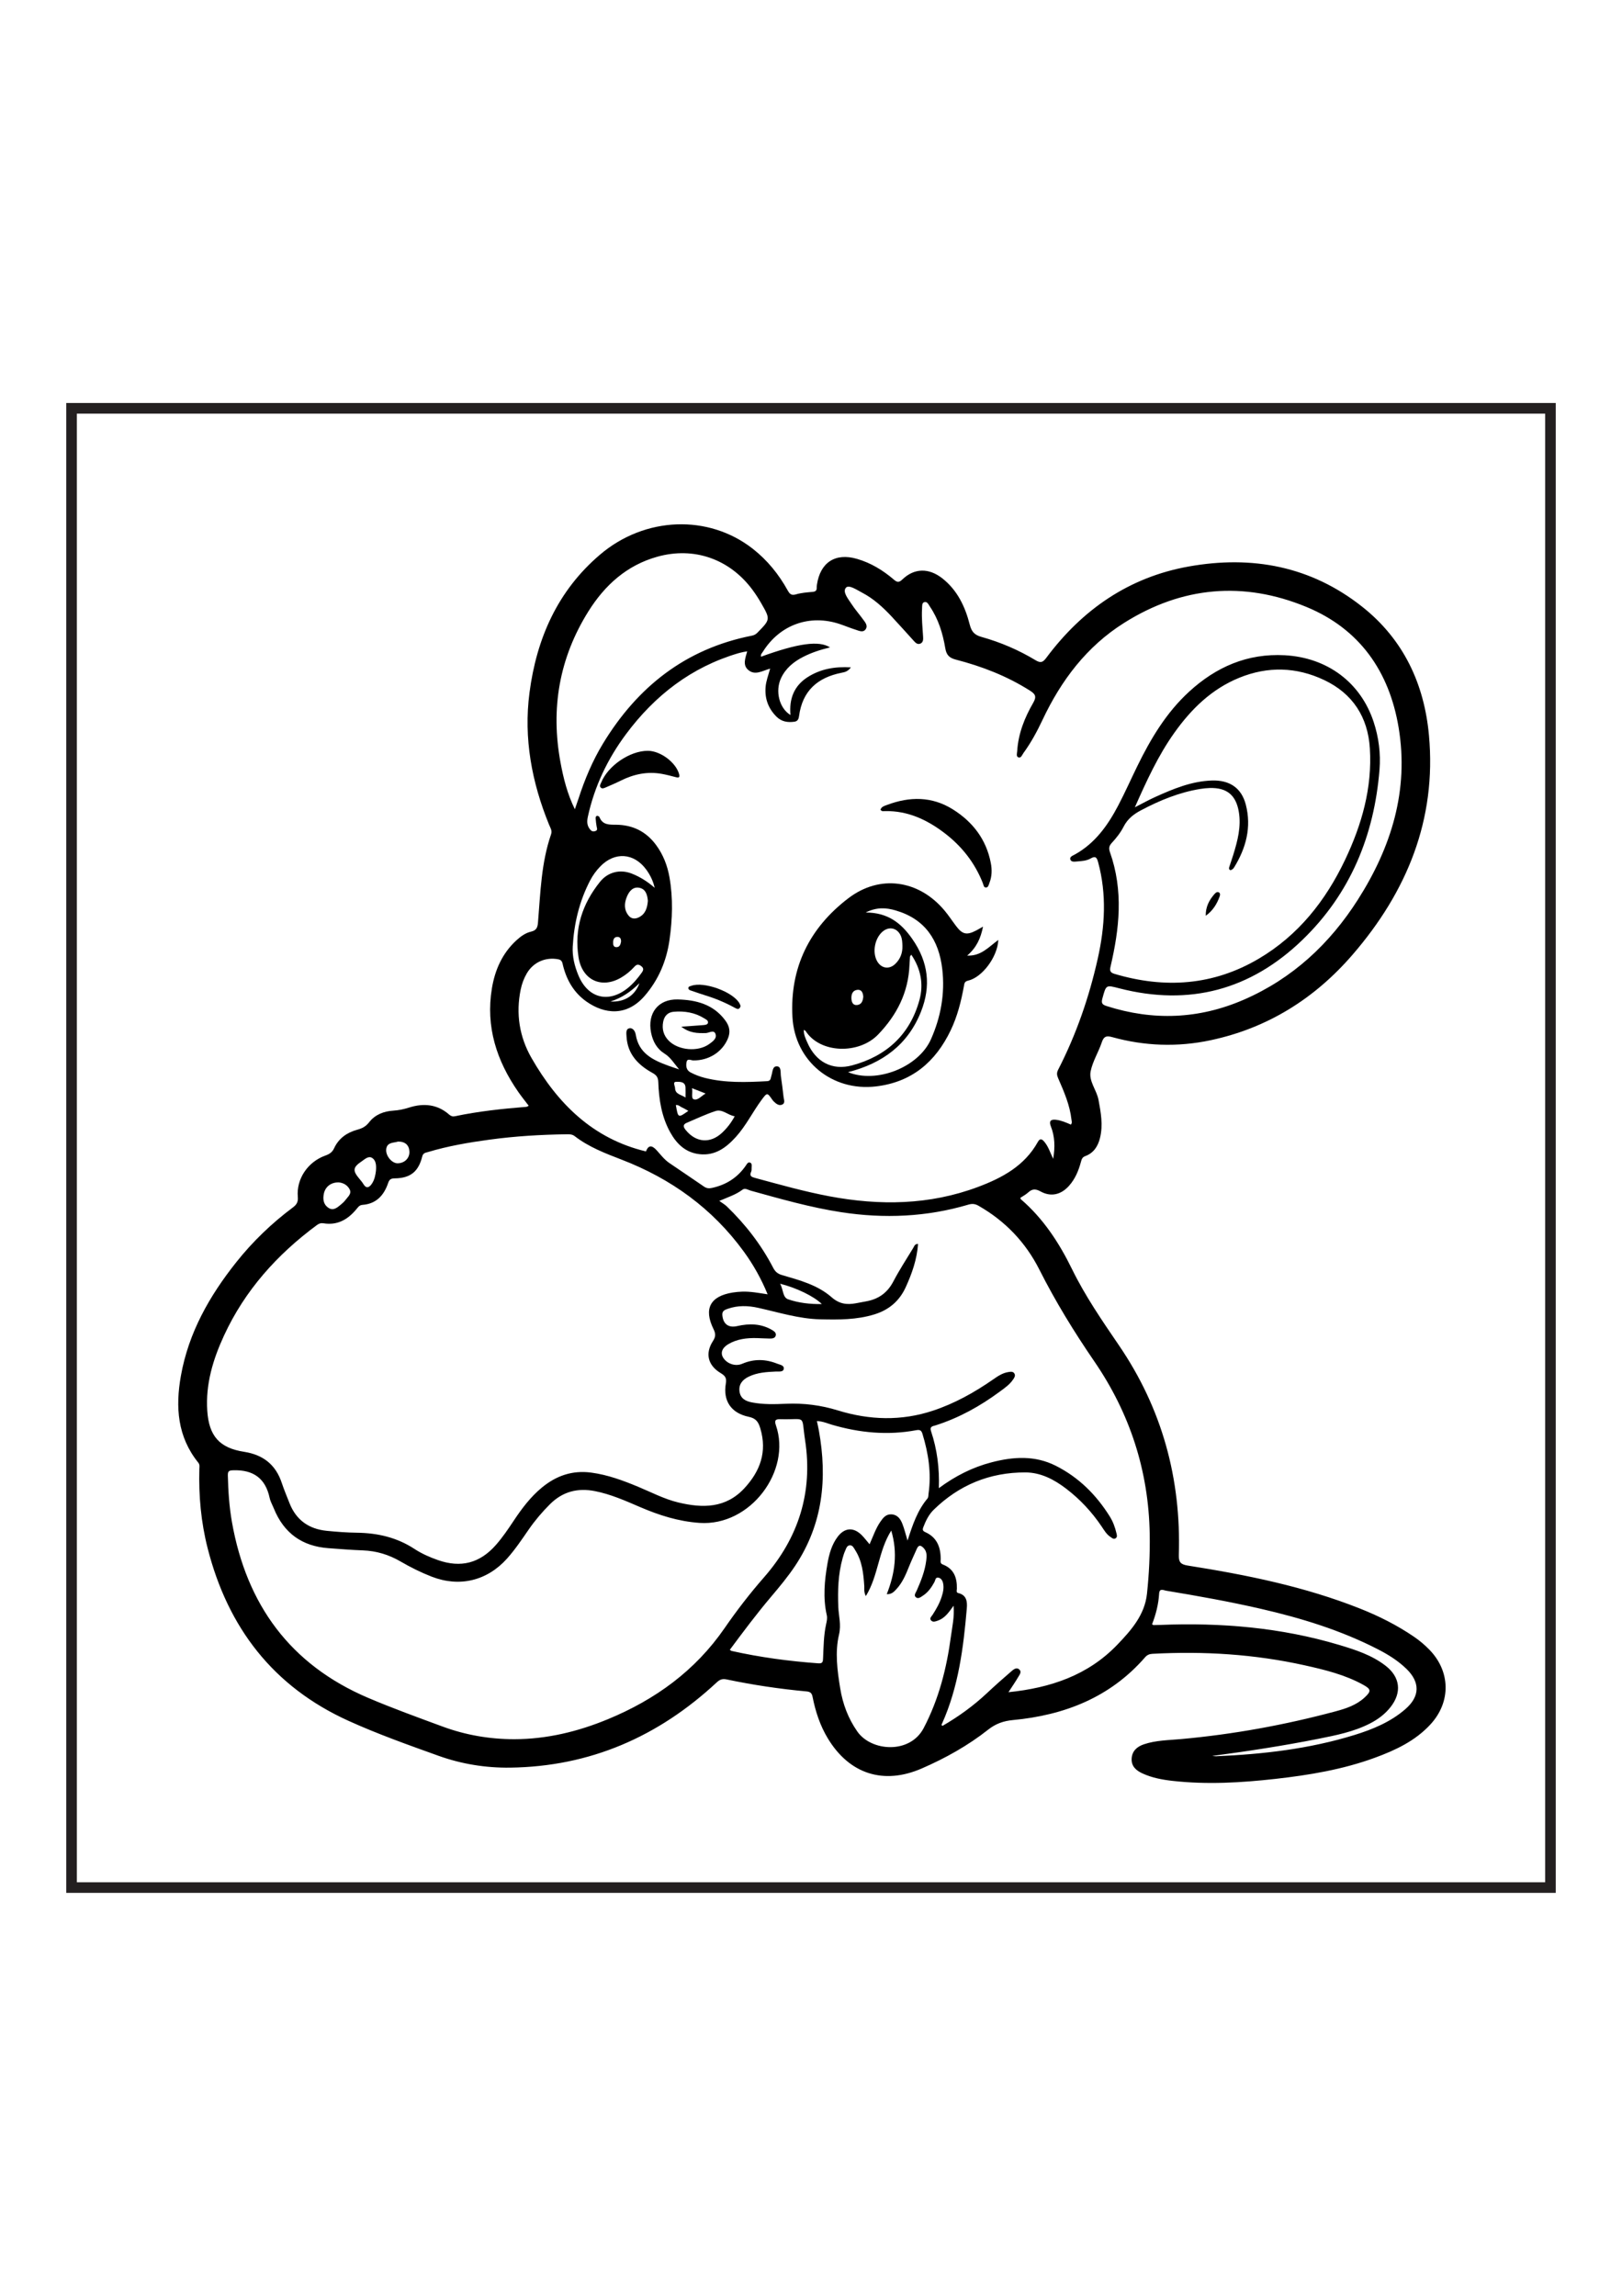 <?xml version="1.0" encoding="utf-8"?>
<!-- Generator: Adobe Illustrator 27.5.0, SVG Export Plug-In . SVG Version: 6.00 Build 0)  -->
<svg xmlns="http://www.w3.org/2000/svg" xmlns:xlink="http://www.w3.org/1999/xlink" viewBox="0 0 612 612" width="595" height="842" preserveAspectRatio="xMidYMid meet" data-scaled="true">
<g>
	<path d="M199.492,290.093c-1.346-1.777-2.705-3.446-3.93-5.207c-8.189-11.773-12.352-24.626-9.967-39.06
		c1.148-6.948,3.9-13.221,9.216-18.109c1.62-1.489,3.435-2.82,5.567-3.311c2.013-0.464,2.454-1.556,2.607-3.408
		c0.929-11.205,1.21-22.516,4.94-33.303c0.489-1.415-0.282-2.474-0.746-3.611c-6.536-16.004-9.65-32.577-7.396-49.816
		c2.676-20.463,10.595-38.458,26.643-52.1c16.932-14.394,40.899-15.243,57.571-2.215c5.506,4.303,9.846,9.653,13.221,15.758
		c0.769,1.391,1.425,1.963,3.138,1.46c1.978-0.581,4.098-0.745,6.17-0.921c1.131-0.096,1.682-0.454,1.623-1.615
		c-0.018-0.36,0.033-0.727,0.086-1.085c1.248-8.414,6.918-12.126,15.073-9.773c5.23,1.509,9.8,4.28,13.911,7.8
		c1.194,1.022,1.892,1.29,3.26-0.029c4.454-4.292,9.948-4.418,15.043-0.429c5.691,4.456,8.648,10.694,10.373,17.478
		c0.67,2.635,1.785,3.898,4.395,4.625c7.192,2.004,14.046,4.942,20.442,8.802c1.955,1.18,2.791,0.774,4.059-0.924
		c13.571-18.186,31.147-30.384,53.678-34.426c23.907-4.289,46.157-0.153,65.536,15.193c15.552,12.316,23.375,29.079,25.153,48.441
		c2.919,31.794-8.29,59.014-28.778,82.75c-14.299,16.566-32.039,27.719-53.601,32.311c-12.47,2.655-24.916,2.212-37.201-1.193
		c-2.238-0.62-3.135-0.19-3.876,2.019c-1.238,3.692-3.434,7.137-4.191,10.894c-0.76,3.773,2.28,7.06,2.973,10.79
		c0.885,4.761,1.749,9.473,0.577,14.293c-0.771,3.171-2.39,5.734-5.562,6.902c-1.183,0.436-1.395,1.236-1.657,2.214
		c-0.88,3.275-2.16,6.362-4.44,8.945c-2.994,3.392-6.834,4.36-10.765,2.187c-1.933-1.068-3.198-1.009-4.728,0.403
		c-0.854,0.788-1.932,1.332-2.901,1.981c0.06,0.21,0.053,0.444,0.165,0.541c8.493,7.303,14.451,16.446,19.33,26.407
		c4.968,10.144,11.366,19.436,17.702,28.731c16.273,23.873,23.463,50.289,22.583,79.01c-0.084,2.739,0.653,3.613,3.358,4.041
		c22.17,3.502,44.125,7.926,65.094,16.264c7.108,2.826,13.9,6.249,20.232,10.559c2.11,1.436,4.05,3.071,5.832,4.897
		c8.004,8.197,8.212,19.727,0.444,28.177c-5.763,6.269-13.24,9.762-21.045,12.62c-12.101,4.431-24.719,6.526-37.461,7.956
		c-12.926,1.45-25.879,2.21-38.863,0.746c-3.885-0.438-7.727-1.154-11.315-2.807c-2.361-1.088-4.217-2.666-4.082-5.537
		c0.137-2.928,2.044-4.574,4.62-5.445c4.527-1.532,9.297-1.544,13.986-1.968c19.76-1.786,39.2-5.332,58.354-10.469
		c3.959-1.062,7.848-2.349,10.947-5.226c2.536-2.354,2.483-3.12-0.507-4.774c-6.914-3.826-14.512-5.672-22.134-7.365
		c-18.918-4.201-38.074-5.386-57.398-4.335c-1.181,0.064-2.02,0.415-2.804,1.317c-13.172,15.133-30.405,21.842-49.855,23.673
		c-3.592,0.338-6.5,1.373-9.331,3.607c-7.661,6.045-16.146,10.771-25.088,14.659c-14.369,6.249-27.246,2.112-35.381-11.281
		c-2.965-4.881-4.706-10.21-5.801-15.757c-0.287-1.455-0.898-1.907-2.301-2.036c-10.131-0.933-20.184-2.433-30.14-4.524
		c-1.645-0.345-2.597,0.074-3.782,1.176c-21.953,20.403-47.701,31.709-77.885,32.102c-9.239,0.12-18.324-1.35-27.012-4.465
		c-11.44-4.102-22.911-8.176-33.989-13.197c-28.439-12.888-45.496-35.174-53.131-65.078c-2.509-9.826-3.411-19.847-3.135-29.978
		c0.022-0.797,0.213-1.568-0.397-2.323c-7.897-9.778-8.665-20.994-6.562-32.785c2.902-16.272,10.774-30.12,20.907-42.854
		c6.196-7.786,13.318-14.637,21.285-20.592c1.414-1.057,2.099-2.043,1.922-4.003c-0.609-6.772,3.744-13.236,10.38-15.612
		c1.546-0.554,2.603-1.219,3.324-2.782c1.704-3.69,4.816-5.902,8.635-6.942c1.909-0.52,3.319-1.219,4.595-2.871
		c2.211-2.862,5.528-4.124,9.071-4.349c2.093-0.132,4.003-0.538,6.011-1.175c5.384-1.709,10.6-1.282,15.061,2.64
		c0.708,0.622,1.335,0.826,2.19,0.647c8.903-1.869,17.926-2.83,26.981-3.552C198.862,290.471,199.093,290.279,199.492,290.093z
		 M281.93,118.677c-0.633,0.105-0.973,0.145-1.306,0.219c-0.708,0.159-1.421,0.303-2.116,0.509
		c-17.66,5.231-31.439,15.907-42.307,30.508c-6.96,9.351-11.908,19.704-14.398,31.16c-0.359,1.653-0.39,3.166,0.724,4.642
		c0.604,0.8,1.142,1.052,2.039,0.779c1.067-0.326,0.672-1.044,0.545-1.754c-0.175-0.978-0.281-1.972-0.357-2.964
		c-0.033-0.439,0.023-0.995,0.595-1.04c0.276-0.022,0.751,0.239,0.845,0.484c1.141,2.957,3.686,2.846,6.158,2.86
		c6.336,0.035,11.415,2.519,15.196,7.646c2.699,3.661,4.28,7.771,5.06,12.214c1.382,7.868,1.113,15.778,0,23.611
		c-1.116,7.849-4.099,14.995-9.38,21.098c-6.864,7.934-15.277,6.809-21.904,2.166c-4.76-3.335-7.491-8.047-8.887-13.608
		c-0.259-1.03-0.307-2.088-1.786-2.369c-4.808-0.912-9.396,1.075-11.88,5.316c-1.111,1.897-1.862,3.939-2.306,6.085
		c-1.886,9.115-0.479,17.88,4.073,25.819c9.854,17.187,23.135,30.475,43.187,35.257c0.858-2.274,2.119-2.56,4.046-0.429
		c1.523,1.684,2.887,3.514,4.787,4.81c4.35,2.966,8.731,5.888,13.063,8.881c0.992,0.686,1.911,0.752,3.06,0.5
		c5.294-1.159,9.544-3.843,12.659-8.309c0.397-0.569,0.81-1.498,1.603-1.257c0.987,0.301,0.615,1.367,0.65,2.138
		c0.02,0.446,0.005,0.948-0.179,1.339c-0.773,1.642,0.228,1.99,1.51,2.336c9.286,2.505,18.539,5.132,28.006,6.913
		c18.998,3.573,37.771,3.34,56.083-3.522c9.141-3.425,17.579-7.953,22.57-16.964c0.827-1.493,1.556-1.122,2.438-0.094
		c1.518,1.769,2.191,4.005,3.358,6.463c0.755-4.499,0.63-8.427-0.882-12.265c-0.754-1.914-0.124-2.739,1.989-2.473
		c1.993,0.251,3.798,1.044,5.57,1.819c0.578-0.68,0.283-1.314,0.216-1.914c-0.615-5.496-2.805-10.496-4.977-15.489
		c-0.498-1.145-0.69-2.04-0.055-3.274c6.838-13.311,11.686-27.331,14.956-41.931c2.719-12.142,3.434-24.239,0.136-36.392
		c-0.472-1.741-0.963-2.465-2.825-1.387c-1.495,0.865-3.298,0.975-5.019,1.111c-0.962,0.076-2.284,0.344-2.644-0.75
		c-0.331-1.006,0.943-1.444,1.678-1.85c7.654-4.226,12.459-10.997,16.388-18.48c2.572-4.898,4.815-9.967,7.248-14.938
		c5.057-10.332,10.903-20.118,19.49-27.997c10.216-9.374,22.047-14.53,36.109-13.763c16.069,0.877,28.633,10.276,33.531,25.132
		c1.925,5.838,2.708,11.915,2.218,18.016c-2.001,24.886-11.005,46.776-29.12,64.263c-19.492,18.818-42.618,25.033-69.001,18.249
		c-5.139-1.321-4.997-1.435-6.441,3.794c-0.49,1.773-0.066,2.346,1.559,2.867c17.592,5.637,34.904,4.966,51.851-2.405
		c18.324-7.97,32.352-21.028,42.983-37.704c12.634-19.817,19.33-41.3,15.371-64.995c-3.534-21.151-14.723-37.178-34.823-45.459
		c-23.725-9.775-46.911-7.72-68.751,6.038c-14.12,8.894-23.755,21.681-30.785,36.602c-2.054,4.36-4.342,8.59-7.188,12.49
		c-0.497,0.682-0.882,1.974-1.862,1.655c-0.995-0.325-0.546-1.587-0.494-2.424c0.407-6.587,2.798-12.578,6.042-18.182
		c1.367-2.362,0.783-3.312-1.24-4.594c-8.68-5.503-18.128-9.159-28.01-11.709c-2.486-0.641-3.509-1.804-3.925-4.263
		c-0.942-5.576-2.565-10.965-5.795-15.714c-0.524-0.771-1.027-2.07-2.182-1.679c-0.907,0.307-0.734,1.56-0.791,2.447
		c-0.228,3.549,0.186,7.074,0.392,10.609c0.056,0.955,0.082,2.131-1.055,2.586c-1.135,0.454-1.863-0.393-2.541-1.136
		c-2.754-3.019-5.46-6.084-8.254-9.066c-3.303-3.525-6.854-6.786-11.176-9.036c-1.979-1.03-4.994-3.121-6.085-1.861
		c-1.392,1.607,0.866,4.235,2.109,6.157c1.278,1.976,2.858,3.753,4.244,5.663c0.839,1.156,2.087,2.459,1.051,3.898
		c-0.963,1.337-2.52,0.51-3.764,0.122c-1.99-0.62-3.918-1.437-5.894-2.104c-11.395-3.841-22.692,0.206-29.081,10.417
		c-0.34,0.543-0.947,1.051-0.692,1.876c13.925-5.056,21.893-6.195,26.016-3.502c-3.655,0.867-6.998,1.966-10.145,3.578
		c-3.561,1.824-6.552,4.258-8.304,7.951c-2.331,4.915-0.709,11.411,3.54,13.972c-0.56-6.054,1.311-11.03,6.508-14.316
		c4.836-3.057,10.181-4.025,16.284-3.657c-1.162,1.604-2.387,1.807-3.489,2.025c-9.09,1.79-14.807,6.829-16.072,16.328
		c-0.123,0.927-0.404,1.951-1.725,2.138c-2.559,0.362-4.867,0.007-6.782-1.895c-3.085-3.067-4.451-6.74-4.128-11.094
		c0.177-2.388,1.075-4.608,1.724-7.032c-2.952,0.809-5.689,2.727-8.285,0.482C280.166,123.83,281.189,121.318,281.93,118.677z
		 M289.635,361.215c-2.42-5.901-5.395-11.177-8.978-16.102c-11.836-16.267-27.46-27.521-46.129-34.703
		c-6.192-2.382-12.383-4.758-17.702-8.864c-0.964-0.744-2.001-0.709-3.094-0.695c-9.725,0.128-19.419,0.718-29.058,2.028
		c-7.828,1.064-15.61,2.389-23.194,4.673c-0.88,0.265-1.823,0.292-2.16,1.651c-1.432,5.778-4.481,8.189-10.391,8.277
		c-1.388,0.021-2.01,0.35-2.475,1.733c-1.561,4.639-4.478,7.879-9.69,8.265c-1.213,0.09-1.695,0.917-2.319,1.665
		c-3.229,3.87-7.146,6.136-12.378,5.283c-0.967-0.158-1.712,0.084-2.505,0.67c-15.003,11.097-27.158,24.619-35.035,41.668
		c-4.147,8.975-7.003,18.343-6.32,28.417c0.642,9.471,4.584,13.996,13.882,15.443c7.208,1.122,11.927,4.838,14.23,11.75
		c0.86,2.58,1.92,5.094,2.917,7.626c2.516,6.391,7.327,9.764,14.05,10.432c3.791,0.377,7.604,0.669,11.41,0.717
		c7.804,0.099,15.081,1.791,21.698,6.122c2.728,1.786,5.739,3.113,8.836,4.199c8.648,3.033,15.807,1.182,21.864-5.689
		c2.529-2.869,4.659-6.032,6.771-9.211c3.024-4.552,6.302-8.904,10.542-12.417c5.422-4.494,11.523-6.639,18.678-5.682
		c6.2,0.829,11.952,2.959,17.66,5.329c5.023,2.086,9.867,4.659,15.194,5.936c9.157,2.196,17.898,2.245,24.948-5.39
		c5.944-6.438,8.602-13.683,6.009-22.491c-0.743-2.522-1.648-3.859-4.418-4.44c-6.612-1.387-9.73-6.005-8.612-12.563
		c0.365-2.142-0.303-2.926-1.972-3.935c-4.825-2.916-5.91-7.412-2.888-12.074c1.083-1.67,1.052-2.805,0.187-4.563
		c-3.761-7.65-1.193-12.383,7.254-13.736c1.163-0.186,2.346-0.291,3.524-0.334C283.141,360.097,286.257,360.706,289.635,361.215z
		 M354.241,434.338c6.202-4.603,12.726-7.887,19.895-9.749c8.175-2.124,16.319-2.672,24.181,1.283
		c8.675,4.364,15.291,10.957,20.402,19.123c1.208,1.929,2.004,4.068,2.521,6.296c0.164,0.708,0.438,1.501-0.336,1.977
		c-0.758,0.465-1.368-0.164-1.945-0.549c-1.477-0.987-2.342-2.508-3.305-3.936c-3.688-5.467-8.123-10.232-13.364-14.236
		c-4.567-3.489-9.605-6.134-15.428-6.147c-13.404-0.03-25.005,4.722-34.601,14.123c-1.82,1.783-2.951,4.11-3.874,6.512
		c-0.362,0.942-0.288,1.434,0.714,1.879c4.404,1.958,5.844,5.657,5.832,10.18c-0.002,0.757-0.317,1.617,0.796,2.042
		c4.221,1.61,5.41,5.016,5.314,9.159c-0.014,0.585-0.362,1.402,0.517,1.61c3.207,0.757,3.438,3.304,3.227,5.774
		c-1.272,14.866-3.136,29.621-9.326,43.437c-0.129,0.289-0.439,0.611,0.181,0.879c6.016-3.479,11.658-7.55,16.777-12.36
		c3.041-2.858,6.178-5.617,9.336-8.346c0.793-0.685,1.907-1.494,2.904-0.489c0.879,0.885,0.031,1.921-0.438,2.724
		c-1.097,1.876-2.342,3.664-3.719,5.783c15.927-1.632,30.056-6.407,41.111-17.953c5.219-5.451,10.307-11.195,11.154-19.188
		c0.794-7.495,1.163-15.033,1.031-22.576c-0.416-23.816-7.474-45.503-20.939-65.138c-7.604-11.089-14.624-22.524-20.69-34.547
		c-5.205-10.318-12.899-18.347-22.971-24.099c-1.323-0.755-2.415-0.834-3.799-0.425c-15.769,4.666-31.763,5.344-47.983,2.861
		c-11.611-1.778-22.854-5.008-34.136-8.122c-1.012-0.279-2.163-1.115-3.108-0.392c-2.41,1.842-5.258,2.754-8.77,4.254
		c1.204,0.871,2.095,1.367,2.805,2.051c7.052,6.788,12.987,14.443,17.503,23.14c0.78,1.503,1.704,2.302,3.332,2.776
		c6.627,1.932,13.455,3.73,18.738,8.373c2.922,2.567,5.771,2.9,9.167,2.272c1.337-0.247,2.673-0.504,4.01-0.753
		c4.567-0.851,7.884-3.221,10.094-7.444c2.27-4.335,4.957-8.453,7.504-12.64c0.385-0.633,0.581-1.582,1.839-1.56
		c-0.41,5.829-2.289,11.176-4.677,16.382c-2.373,5.173-6.302,8.5-11.745,10.192c-6.717,2.089-13.586,2.036-20.503,1.875
		c-8.085-0.189-15.719-2.644-23.506-4.359c-3.773-0.831-7.579-0.927-11.291,0.362c-1.073,0.372-2.263,0.747-2.128,2.384
		c0.28,3.393,2.325,4.918,5.592,4.167c4.554-1.047,9.017-0.975,13.183,1.473c0.773,0.454,1.657,1.081,1.371,2.122
		c-0.287,1.044-1.356,1.113-2.263,1.107c-1.633-0.011-3.265-0.141-4.898-0.178c-3.772-0.085-7.46,0.34-10.77,2.312
		c-2.387,1.423-3.012,3.404-1.825,5.189c1.509,2.27,4.607,3.266,7.11,2.19c4.421-1.902,8.846-1.802,13.239-0.023
		c0.99,0.401,2.736,0.577,2.42,2.046c-0.249,1.155-1.847,0.856-2.881,0.903c-3.551,0.161-7.092,0.355-10.357,1.951
		c-2.302,1.125-3.812,2.87-3.434,5.602c0.371,2.688,2.353,3.65,4.764,4.111c4.234,0.809,8.508,0.682,12.766,0.496
		c6.687-0.291,13.14,0.521,19.585,2.508c11.894,3.668,23.916,4.068,35.9,0.087c8.174-2.715,15.59-6.856,22.634-11.745
		c1.781-1.236,3.603-2.499,5.832-2.819c0.778-0.112,1.709-0.304,2.229,0.555c0.508,0.84-0.035,1.588-0.481,2.254
		c-1.288,1.927-3.188,3.218-5.005,4.562c-7.419,5.488-15.398,9.923-24.228,12.737c-1.057,0.337-2.354,0.352-1.724,2.239
		C353.588,419.719,354.496,426.787,354.241,434.338z M193.955,529.037c12.348-0.01,24.077-2.854,35.441-7.554
		c17.857-7.387,32.907-18.262,44.007-34.354c4.584-6.645,9.527-13.053,14.858-19.142c13.014-14.866,18.517-32.086,15.519-51.683
		c-1.531-10.013,0.737-7.688-9.362-7.981c-1.957-0.057-2.26,0.56-1.641,2.355c5.889,17.067-9.56,38.117-28.888,36.76
		c-7.958-0.559-15.269-2.902-22.472-6.005c-5.496-2.367-10.972-4.795-16.902-5.971c-6.542-1.297-12.2,0.154-16.993,4.921
		c-2.975,2.959-5.661,6.134-8.046,9.578c-2.584,3.732-5.106,7.513-8.139,10.909c-7.524,8.424-17.953,10.936-28.465,6.85
		c-4.069-1.582-7.972-3.528-11.737-5.718c-4.411-2.566-9.088-3.999-14.201-4.188c-4.352-0.161-8.699-0.514-13.044-0.833
		c-9.932-0.729-16.799-5.703-20.553-14.945c-0.546-1.345-1.305-2.645-1.605-4.043c-1.585-7.396-6.185-10.601-13.619-10.399
		c-1.678,0.046-2.186,0.243-2.146,1.981c0.138,5.913,0.525,11.803,1.558,17.623c5.509,31.041,21.957,53.699,51.294,66.213
		c9.257,3.948,18.741,7.374,28.187,10.862C175.681,527.475,184.691,529.025,193.955,529.037z M428.194,177.506
		c2.754-1.405,5.106-2.723,7.553-3.832c6.875-3.114,13.833-6.027,21.536-6.274c6.65-0.213,11.153,2.802,12.78,9.116
		c2.184,8.479,0.099,16.337-4.414,23.654c-0.141,0.229-0.309,0.469-0.523,0.621c-0.27,0.192-0.644,0.471-0.897,0.407
		c-0.523-0.132-0.578-0.651-0.433-1.109c0.494-1.556,1.045-3.094,1.527-4.654c1.64-5.313,3.054-10.669,2.081-16.307
		c-1.082-6.271-4.562-9.087-10.945-8.898c-1.175,0.035-2.356,0.153-3.518,0.339c-7.979,1.28-15.331,4.312-22.428,8.061
		c-2.773,1.465-5.081,3.261-6.575,6.2c-1.135,2.235-2.763,4.287-4.478,6.137c-1.141,1.231-1.107,2.214-0.616,3.602
		c2.478,7.013,3.441,14.259,3.248,21.684c-0.187,7.206-1.424,14.258-3.054,21.249c-0.337,1.445-0.306,2.301,1.397,2.809
		c19.019,5.676,37.373,4.454,54.616-5.764c14.839-8.793,25.115-21.8,32.45-37.208c6.324-13.284,10.292-27.205,9.364-42.062
		c-0.737-11.791-6.461-20.692-17.27-25.796c-10.451-4.935-21.202-5.231-31.953-0.867c-10.454,4.244-18.159,11.791-24.583,20.831
		C436.976,158.007,432.632,167.491,428.194,177.506z M216.901,178.236c0.55-1.602,1.004-2.863,1.418-4.138
		c2.334-7.186,5.247-14.126,9.169-20.589c13.009-21.432,31.173-35.807,56.158-40.739c0.84-0.166,1.484-0.476,2.094-1.097
		c4.948-5.036,4.985-5.04,1.462-11.171c-1.037-1.805-2.176-3.569-3.425-5.234c-8.59-11.452-21.944-16.14-35.743-12.296
		c-11.517,3.209-19.831,10.715-26.044,20.651c-10.992,17.578-14.268,36.643-10.505,56.96
		C212.591,166.55,214.05,172.427,216.901,178.236z M275.379,495.302c0.324,0.235,0.449,0.393,0.602,0.427
		c10.825,2.425,21.785,3.893,32.846,4.689c1.687,0.121,1.677-0.795,1.73-1.975c0.191-4.26,0.22-8.541,1.133-12.733
		c0.253-1.162,0.531-2.274,0.258-3.479c-1.473-6.51-0.861-13.01,0.271-19.475c0.628-3.586,1.599-7.115,3.845-10.088
		c2.62-3.468,5.982-3.688,9.047-0.634c1.012,1.008,1.875,2.166,2.986,3.465c1.344-2.991,2.31-5.921,4.052-8.458
		c1.051-1.532,2.17-2.984,4.314-2.817c2.237,0.174,3.314,1.786,4.026,3.597c0.723,1.841,1.184,3.786,1.944,6.294
		c1.922-6.019,3.762-11.432,7.535-15.903c0.356-0.422,0.296-1.213,0.386-1.84c1.111-7.713-0.049-15.186-2.312-22.562
		c-0.422-1.376-1.066-1.576-2.383-1.33c-10.751,2.004-21.317,0.991-31.75-2.065c-1.787-0.524-3.524-1.322-5.687-1.389
		c0.279,1.326,0.543,2.443,0.747,3.571c3.261,18.067,1.524,35.262-8.885,50.947c-2.768,4.17-5.967,8-9.192,11.815
		C285.45,481.792,280.405,488.534,275.379,495.302z M326.69,475.055c-0.839-1.681-0.523-2.778-0.594-3.832
		c-0.319-4.733-0.795-9.425-3.45-13.555c-0.478-0.744-0.895-1.78-1.901-1.776c-1.203,0.004-1.468,1.214-1.865,2.084
		c-0.411,0.901-0.699,1.867-0.966,2.825c-1.68,6.018-1.856,12.157-1.612,18.359c0.136,3.449,1.163,6.629,0.26,10.437
		c-1.559,6.578-0.642,13.548,0.465,20.293c0.966,5.88,2.988,11.313,6.472,16.279c5.273,7.515,19.836,8.556,25.011-1.32
		c5.772-11.015,8.68-22.623,10.305-34.727c0.484-3.603,1.341-7.196,0.984-11.434c-1.844,2.57-3.346,4.74-5.979,5.631
		c-0.877,0.297-1.861,0.689-2.541-0.117c-0.683-0.81,0.229-1.515,0.626-2.134c1.377-2.148,2.631-4.347,3.405-6.789
		c0.524-1.652,0.915-3.32,0.529-5.08c-0.235-1.07-0.799-1.952-1.851-2.115c-1.08-0.167-1.065,1.036-1.419,1.68
		c-1.109,2.014-2.394,3.873-4.353,5.135c-0.799,0.515-1.777,1.376-2.686,0.561c-0.833-0.748,0.022-1.718,0.36-2.485
		c1.613-3.665,3.097-7.365,3.595-11.372c0.203-1.629,0.324-3.274-0.946-4.629c-1.004-1.072-1.891-1.418-2.621,0.262
		c-0.939,2.162-1.966,4.288-2.845,6.473c-1.256,3.125-2.524,6.236-4.865,8.743c-0.875,0.937-1.761,1.967-3.62,1.873
		c3.098-7.839,4.187-15.543,1.695-23.988C331.378,458.084,331.48,467.264,326.69,475.055z M457.384,535.353
		c0.515,0.039,1.031,0.131,1.543,0.109c17.649-0.75,35.118-2.768,52.065-7.994c6.957-2.145,13.701-4.926,19.292-9.793
		c5.516-4.801,5.588-10.13,0.348-15.204c-3.16-3.06-6.852-5.358-10.747-7.358c-13.985-7.182-28.867-11.745-44.127-15.255
		c-11.858-2.728-23.826-4.862-35.822-6.851c-0.954-0.158-2.461-1.049-2.586,1.112c-0.232,4.007-1.224,7.856-2.663,11.57
		c0.266,0.145,0.417,0.297,0.568,0.297c0.816,0.003,1.633-0.021,2.449-0.054c22.923-0.929,45.539,0.952,67.614,7.552
		c6.176,1.847,12.34,3.847,17.529,7.881c5.471,4.253,6.125,10.037,1.871,15.493c-2.103,2.697-4.776,4.691-7.805,6.244
		c-6.141,3.149-12.829,4.458-19.502,5.789C484.161,531.535,470.81,533.571,457.384,535.353z M247.016,207.872
		c-0.564-2.511-1.653-4.764-3.134-6.809c-4.65-6.421-11.995-6.898-17.469-1.171c-1.514,1.584-2.786,3.341-3.794,5.288
		c-4.029,7.78-6.019,16.108-6.517,24.806c-0.216,3.774,0.687,7.398,2.117,10.865c3.566,8.646,11.331,10.665,18.565,4.904
		c2.084-1.659,3.761-3.662,5.305-5.804c0.653-0.906,0.961-1.701-0.157-2.547c-0.977-0.739-1.682-0.737-2.54,0.213
		c-1.462,1.62-3.138,3.012-5.034,4.122c-7.487,4.383-14.747,0.879-16.079-7.716c-1.663-10.726,1.433-20.095,8.107-28.403
		c2.991-3.723,7.605-4.839,12.035-3.089C241.567,203.773,244.381,205.577,247.016,207.872z M244.445,212.762
		c-0.195-2.143-0.731-4.331-3.069-4.867c-2.537-0.582-4.002,1.273-4.865,3.386c-1.002,2.453-1.106,4.957,0.716,7.141
		c0.998,1.197,2.42,1.243,3.719,0.63C243.556,217.819,244.241,215.424,244.445,212.762z M127.807,319.001
		c-2.935-0.068-5.068,1.647-5.612,4.246c-0.436,2.081-0.158,4.091,1.7,5.334c1.906,1.275,3.4-0.123,4.799-1.276
		c0.623-0.514,1.23-1.085,1.706-1.731c0.878-1.19,2.406-2.309,1.488-4.017C130.98,319.867,129.307,319.115,127.807,319.001z
		 M141.839,314.713c0.231-2.389-0.083-4.078-1.398-4.926c-1.404-0.905-2.732,0.422-3.879,1.197
		c-3.471,2.343-3.591,3.541-0.915,6.714c0.525,0.623,1.057,1.255,1.475,1.95c1.082,1.799,2.16,1.312,3.11-0.03
		C141.422,317.94,141.678,315.936,141.839,314.713z M150.169,303.602c-1.539,0.523-4.067,0.149-4.432,2.756
		c-0.357,2.552,2.129,5.444,4.258,5.436c2.632-0.01,4.583-1.929,4.481-4.408C154.375,304.952,152.886,303.554,150.169,303.602z
		 M294.352,357.225c1.242,2.209,0.914,5.157,3.023,5.876c3.958,1.35,8.182,1.867,12.703,1.79
		C307.197,362.01,300.517,358.757,294.352,357.225z M241.272,243.849c-3.321,3.246-6.461,5.454-10.936,6.919
		C235.662,251.046,239.558,248.564,241.272,243.849z M234.346,228.114c-0.017-0.863-0.243-1.672-1.273-1.722
		c-1.289-0.062-1.683,0.873-1.735,1.952c-0.045,0.939,0.085,1.967,1.323,1.917C233.893,230.212,234.154,229.147,234.346,228.114z"/>
	<path d="M370.906,222.516c-0.886,4.449-2.468,7.911-5.979,10.927c5.271,0.247,8.155-3.311,11.743-5.901
		c-0.273,6.4-6.084,14.137-11.39,15.346c-1.401,0.319-1.404,1.091-1.581,2.067c-1.039,5.737-2.469,11.394-4.984,16.653
		c-5.706,11.929-14.702,19.606-28.247,21.189c-16.519,1.931-30.551-9.527-31.468-26.153c-1.029-18.659,6.424-33.654,21.118-44.852
		c11.85-9.031,26.488-6.942,36.214,4.59c1.577,1.87,2.915,3.939,4.394,5.894c2.432,3.215,4.045,3.558,7.659,1.662
		C369.102,223.562,369.797,223.144,370.906,222.516z M319.974,277.412c10.731,4.405,26.557-1.808,31.267-12.365
		c3.74-8.383,5.367-17.294,4.284-26.543c-1.288-11.003-6.537-18.867-17.593-22.101c-3.554-1.04-7.065-1.314-11.299,0.782
		c8.363,0.03,13.37,3.93,17.611,10.024c6.061,8.709,7.077,17.682,3.289,27.304C342.619,266.993,333.04,274.085,319.974,277.412z
		 M343.841,233.097c-0.396,0.56-0.482,0.625-0.487,0.696c-0.074,1.085-0.155,2.17-0.2,3.257c-0.428,10.299-4.727,18.766-11.8,26.141
		c-7.251,7.56-21.886,7.232-27.378-1.286c-0.114-0.177-0.383-0.254-0.691-0.446c-0.066,1.836,0.694,3.313,1.331,4.779
		c3.157,7.267,9.294,10.664,16.899,8.616c12.949-3.487,21.86-11.606,25.423-24.724C348.524,244.295,347.491,238.511,343.841,233.097
		z M340.494,229.802c-0.042-1.354-0.071-2.713-0.674-3.976c-1.351-2.832-4.337-3.491-6.749-1.486
		c-2.998,2.491-4.018,7.808-2.144,11.177c1.537,2.764,4.522,3.281,6.814,1.114C339.684,234.793,340.572,232.481,340.494,229.802z
		 M325.724,248.944c-0.12-1.483-0.609-2.745-2.225-2.581c-1.767,0.179-2.309,1.632-2.256,3.204c0.046,1.345,0.518,2.71,2.174,2.523
		C325.17,251.893,325.593,250.408,325.724,248.944z"/>
	<path d="M256.232,276.365c-1.983-2.375-3.24-4.53-5.445-5.906c-2.952-1.841-4.475-4.633-5.139-7.998
		c-1.43-7.245,2.691-12.655,10.055-12.475c6.962,0.17,13.471,1.827,17.975,7.939c1.624,2.204,2.003,4.344,0.949,6.852
		c-2.13,5.068-7.195,8.263-13.004,8.217c-0.865-0.007-2.248-0.884-2.547,0.509c-0.314,1.467-0.225,3.127,1.487,4.018
		c1.697,0.883,3.462,1.568,5.32,2.04c7.769,1.973,15.648,1.675,23.546,1.259c1.525-0.08,1.324-1.205,1.629-2.067
		c0.488-1.38,0.318-3.698,2.191-3.527c1.607,0.147,1.194,2.367,1.397,3.744c0.384,2.6,0.714,5.21,1.003,7.822
		c0.112,1.011,0.764,2.335-0.592,2.886c-1.223,0.496-2.24-0.361-3.11-1.206c-0.194-0.188-0.368-0.402-0.523-0.624
		c-1.928-2.767-1.972-2.801-4.033-0.02c-3.399,4.587-5.899,9.795-9.776,14.063c-3.684,4.056-7.814,7.109-13.67,6.465
		c-5.297-0.583-8.67-3.922-11.088-8.297c-3.234-5.852-4.247-12.318-4.475-18.893c-0.063-1.81-0.685-2.633-2.231-3.485
		c-5.413-2.984-9.405-7.12-9.757-13.743c-0.06-1.131-0.327-2.753,0.997-3.054c1.44-0.328,2.289,1.163,2.485,2.383
		c1.132,7.036,6.456,9.584,12.233,11.694C253.274,275.386,254.457,275.762,256.232,276.365z M257.053,260.253
		c3.221-0.224,5.698-0.375,8.171-0.581c0.706-0.059,1.698-0.115,1.885-0.805c0.25-0.927-0.763-1.358-1.421-1.767
		c-3.527-2.192-7.436-2.814-11.492-2.468c-2.249,0.192-3.572,1.612-3.984,3.841c-0.495,2.682,0.143,5.05,2.05,7.016
		c3.631,3.744,11.119,4.396,15.356,1.304c1.311-0.957,3.032-2.146,2.308-3.894c-0.652-1.575-2.407-0.253-3.653-0.226
		C263.224,262.738,260.238,262.734,257.053,260.253z M277.208,294.052c-2.602-0.397-4.617-2.82-7.243-1.963
		c-3.69,1.204-7.219,2.903-10.809,4.41c-1.543,0.648-1.402,1.531-0.457,2.707c3.843,4.784,9.272,5.252,13.73,1.084
		C274.288,298.551,275.857,296.57,277.208,294.052z M258.655,286.986c0-1.508,0.047-2.659-0.01-3.806
		c-0.115-2.305-2.246-2.116-3.462-2.125c-1.501-0.011-0.501,1.532-0.481,2.346C254.763,285.774,256.949,285.839,258.655,286.986z
		 M261.096,283.457c0.342,1.804-0.449,3.819,0.698,4.201c1.483,0.494,2.794-1.222,4.441-2.187
		C264.494,284.788,263.025,284.213,261.096,283.457z M259.721,292.016c-0.951-0.521-1.628-0.963-2.36-1.274
		c-0.762-0.324-1.374-1.093-2.353-0.917C255.853,294.757,255.853,294.757,259.721,292.016z"/>
	<path d="M332.218,178.404c0.383-1.183,1.53-1.44,2.478-1.798c8.512-3.211,16.918-3.27,24.806,1.667
		c7.531,4.713,12.631,11.337,14.344,20.253c0.487,2.534,0.43,5.066-0.519,7.5c-0.275,0.707-0.428,1.801-1.412,1.736
		c-0.783-0.051-0.845-1.068-1.099-1.709c-3.056-7.706-7.998-13.96-14.578-18.941c-6.589-4.987-13.791-8.33-22.278-8.176
		C333.378,178.948,332.669,179.159,332.218,178.404z"/>
	<path d="M244.451,156.194c4.748,0.021,10.549,4.367,11.773,8.761c0.338,1.215-0.01,1.497-1.17,1.196
		c-1.754-0.454-3.509-0.925-5.29-1.249c-5.477-0.997-10.625,0.09-15.555,2.549c-1.863,0.929-3.784,1.745-5.697,2.571
		c-0.567,0.245-1.273,0.567-1.796,0.084c-0.681-0.629-0.118-1.344,0.142-1.986C229.42,161.783,237.718,156.164,244.451,156.194z"/>
	<path d="M279.441,252.463c-0.484,1.717-1.548,1.025-2.349,0.588c-3.508-1.915-7.168-3.439-10.986-4.611
		c-1.814-0.557-3.602-1.199-5.401-1.805c-0.436-0.147-0.922-0.333-0.97-0.833c-0.07-0.729,0.598-0.768,1.084-0.949
		c4.754-1.776,15.879,2.293,18.237,6.678C279.225,251.84,279.329,252.184,279.441,252.463z"/>
	<path d="M454.945,218.415c-0.084-3.31,1.298-5.946,3.371-8.278c0.434-0.488,1.021-0.905,1.651-0.487
		c0.502,0.333,0.394,0.996,0.213,1.505C459.142,214.057,457.537,216.569,454.945,218.415z"/>
</g>
<rect x="27" y="27" transform="matrix(-1.836970e-16 1 -1 -1.836970e-16 612 5.684342e-14)" style="fill:none;stroke:#231F20;stroke-width:4;stroke-miterlimit:10;" width="558" height="558"/>
</svg>
